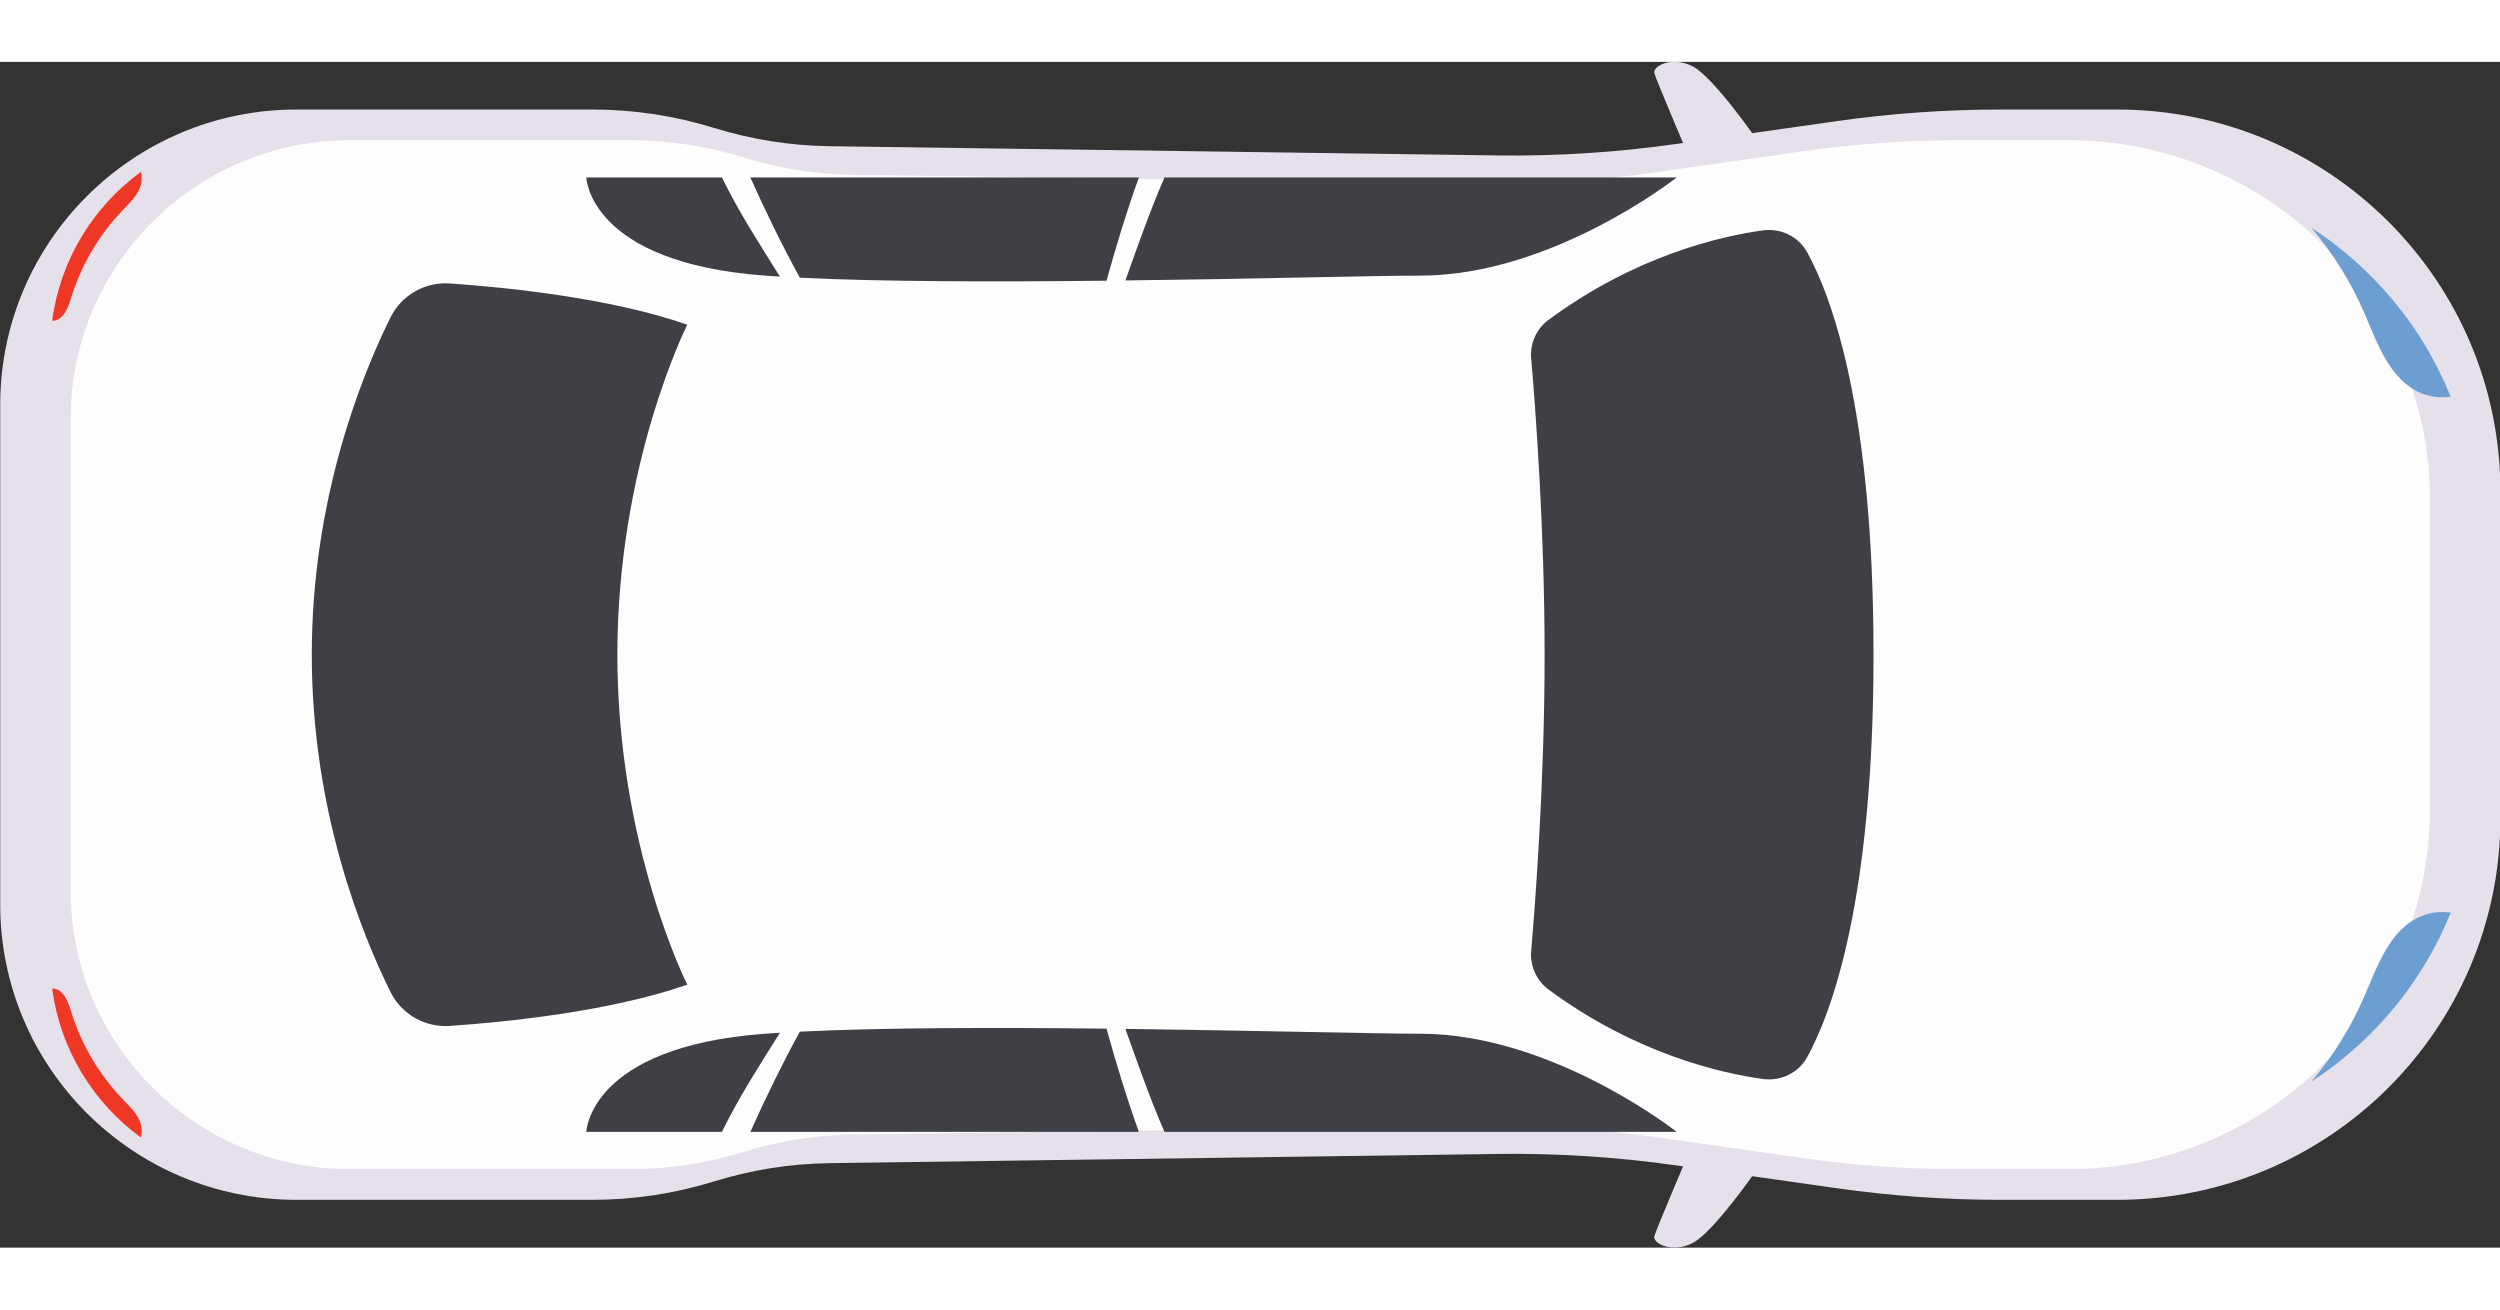 <svg xmlns="http://www.w3.org/2000/svg" fill="none" viewBox="2.86 0.55 60.13 28.52" width="63" height="33">
<rect x="2.86" y="0.55" width="60.13" height="28.52" fill="#333333" stroke="none"/>
<!-- <path d="M0 24.1685L0 12.1573C0 8.23246 3.19025 5.05088 7.12549 5.05088H14.2477C15.2366 5.05088 16.2196 5.19962 17.1639 5.49229C18.0645 5.7713 19.0009 5.91974 19.9441 5.93272L35.993 6.15454C37.4391 6.17455 38.8842 6.08243 40.3159 5.87864L40.4746 5.85625C40.2277 5.27285 39.8141 4.28918 39.7851 4.17355C39.7833 4.16648 39.7822 4.15931 39.7822 4.15199C39.7822 3.9876 40.2215 3.76986 40.6987 4.00791C41.1047 4.21029 41.8687 5.24353 42.138 5.61975L44.1807 5.32917C45.4847 5.14384 46.8 5.05088 48.1171 5.05088L50.9193 5.05088C56.009 5.05088 60.1345 9.16557 60.1345 14.2411V22.0847C60.1345 27.1605 56.009 31.2752 50.9193 31.2752H48.1171C46.8 31.2752 45.4847 31.1819 44.1807 30.9965L42.138 30.7063C41.8687 31.0823 41.1047 32.1157 40.6987 32.318C40.2215 32.556 39.7822 32.3382 39.7822 32.1741C39.7822 32.1666 39.7833 32.1594 39.7851 32.1525C39.8141 32.0364 40.2277 31.0528 40.4746 30.4697L40.3159 30.447C38.8842 30.2437 37.4391 30.1514 35.993 30.1712L19.9441 30.3929C19.0009 30.4059 18.0645 30.5545 17.1639 30.8336C16.2196 31.1263 15.2366 31.2752 14.2477 31.2752H7.12549C3.19025 31.2752 0 28.0932 0 24.1685Z" fill="#D8D5E5"/> -->
<path d="M47.046 1.974C48.35 1.789 49.666 1.696 50.982 1.696L53.785 1.696C58.874 1.696 63 5.811 63 10.886V14.808V18.73C63 23.805 58.874 27.92 53.785 27.92H50.982C49.666 27.92 48.35 27.827 47.046 27.642L43.181 27.092C41.749 26.889 40.304 26.796 38.858 26.817L22.809 27.038C21.866 27.051 20.93 27.199 20.029 27.479C19.085 27.771 18.102 27.92 17.113 27.92H9.99C6.056 27.92 2.865 24.738 2.865 20.814V14.808V8.802C2.865 4.878 6.056 1.696 9.99 1.696L17.113 1.696C18.102 1.696 19.085 1.845 20.029 2.137C20.93 2.416 21.866 2.565 22.809 2.578L38.858 2.8C40.304 2.82 41.749 2.727 43.181 2.524L47.046 1.974Z" fill="#E5E0E9"/>
<path d="M46.251 26.919C47.482 27.094 48.723 27.182 49.966 27.182H52.61C57.413 27.182 61.307 23.299 61.307 18.509V14.808V11.107C61.307 6.317 57.413 2.434 52.61 2.434H49.966C48.723 2.434 47.482 2.522 46.251 2.697L42.604 3.216C41.253 3.408 39.889 3.495 38.525 3.476L23.379 3.266C22.489 3.254 21.605 3.114 20.756 2.851C19.865 2.575 18.937 2.434 18.004 2.434H11.283C7.569 2.434 4.558 5.437 4.558 9.141V14.808V20.476C4.558 24.179 7.569 27.182 11.283 27.182H18.004C18.937 27.182 19.865 27.041 20.756 26.765C21.605 26.502 22.489 26.362 23.379 26.349L38.525 26.14C39.889 26.121 41.253 26.208 42.604 26.4L46.251 26.919Z" fill="#FDFDFE"/>
<path d="M45.101 2.402C45.101 2.402 44.063 0.902 43.564 0.653C43.066 0.405 42.609 0.653 42.65 0.819C42.692 0.984 43.523 2.931 43.523 2.931L45.101 2.402Z" fill="#E5E0E9"/>
<path d="M45.101 27.214C45.101 27.214 44.063 28.715 43.564 28.963C43.066 29.212 42.609 28.963 42.65 28.797C42.692 28.632 43.523 26.685 43.523 26.685L45.101 27.214Z" fill="#E5E0E9"/>
<path d="M61.093 8.518C61.319 8.611 61.564 8.636 61.805 8.605C61.131 6.931 59.953 5.515 58.457 4.542C58.972 5.153 59.401 5.838 59.719 6.572C60.044 7.32 60.337 8.205 61.093 8.518Z" fill="#6C9ED1"/>
<path d="M61.093 21.099C61.319 21.005 61.564 20.981 61.805 21.011C61.131 22.685 59.953 24.102 58.457 25.075C58.972 24.463 59.401 23.778 59.719 23.045C60.044 22.296 60.337 21.411 61.093 21.099Z" fill="#6C9ED1"/>
<path d="M29.928 5.807C33.076 5.769 35.96 5.691 37.02 5.691C40.197 5.691 43.188 3.33 43.188 3.33H30.868C30.517 4.14 30.225 4.975 29.928 5.807Z" fill="#3F4045"/>
<path d="M22.098 5.741C24.096 5.84 26.849 5.842 29.474 5.813C29.706 4.976 29.958 4.147 30.252 3.33H20.908C21.274 4.149 21.667 4.955 22.098 5.741Z" fill="#3F4045"/>
<path d="M20.224 3.33H16.962C16.962 3.33 17.024 5.38 21.26 5.691C21.375 5.699 21.496 5.707 21.619 5.715C21.129 4.932 20.627 4.157 20.224 3.33Z" fill="#3F4045"/>
<path d="M29.928 23.809C33.076 23.848 35.96 23.925 37.02 23.925C40.197 23.925 43.188 26.286 43.188 26.286H30.868C30.517 25.476 30.225 24.641 29.928 23.809Z" fill="#3F4045"/>
<path d="M22.098 23.875C24.096 23.776 26.849 23.774 29.474 23.803C29.706 24.639 29.958 25.469 30.252 26.286H20.908C21.274 25.467 21.667 24.661 22.098 23.875Z" fill="#3F4045"/>
<path d="M20.224 26.286H16.962C16.962 26.286 17.024 24.236 21.26 23.925C21.375 23.917 21.496 23.909 21.619 23.901C21.129 24.684 20.627 25.459 20.224 26.286Z" fill="#3F4045"/>
<path d="M19.391 22.745C19.391 22.745 17.709 19.421 17.709 14.808C17.709 10.195 19.391 6.871 19.391 6.871C17.525 6.222 15.025 5.972 13.679 5.879C13.082 5.838 12.519 6.159 12.253 6.694C11.563 8.087 10.359 11.053 10.359 14.808C10.359 18.564 11.563 21.53 12.253 22.922C12.519 23.457 13.082 23.778 13.679 23.737C15.025 23.645 17.525 23.394 19.391 22.745ZM45.257 25.013C44.236 24.872 42.191 24.404 40.101 22.858C39.811 22.643 39.657 22.29 39.688 21.931C39.791 20.738 40.011 17.823 40.011 14.808C40.011 11.793 39.791 8.878 39.688 7.685C39.657 7.326 39.811 6.974 40.101 6.759C42.191 5.212 44.236 4.744 45.257 4.603C45.691 4.543 46.119 4.75 46.329 5.134C46.912 6.196 47.922 8.892 47.922 14.808C47.922 20.724 46.912 23.42 46.329 24.483C46.119 24.866 45.691 25.074 45.257 25.013Z" fill="#3F4045"/>
<path d="M4.566 6.239C4.805 5.452 5.232 4.723 5.801 4.128C5.949 3.973 6.11 3.822 6.203 3.629C6.267 3.496 6.288 3.335 6.249 3.196C5.105 4.03 4.31 5.308 4.115 6.775L4.13 6.777C4.378 6.769 4.493 6.476 4.566 6.239Z" fill="#EF3725"/>
<path d="M4.566 23.377C4.805 24.164 5.232 24.893 5.801 25.489C5.949 25.644 6.11 25.794 6.203 25.987C6.267 26.12 6.288 26.282 6.249 26.421C5.105 25.587 4.31 24.308 4.115 22.841L4.13 22.839C4.378 22.847 4.493 23.14 4.566 23.377Z" fill="#EF3725"/>
</svg>